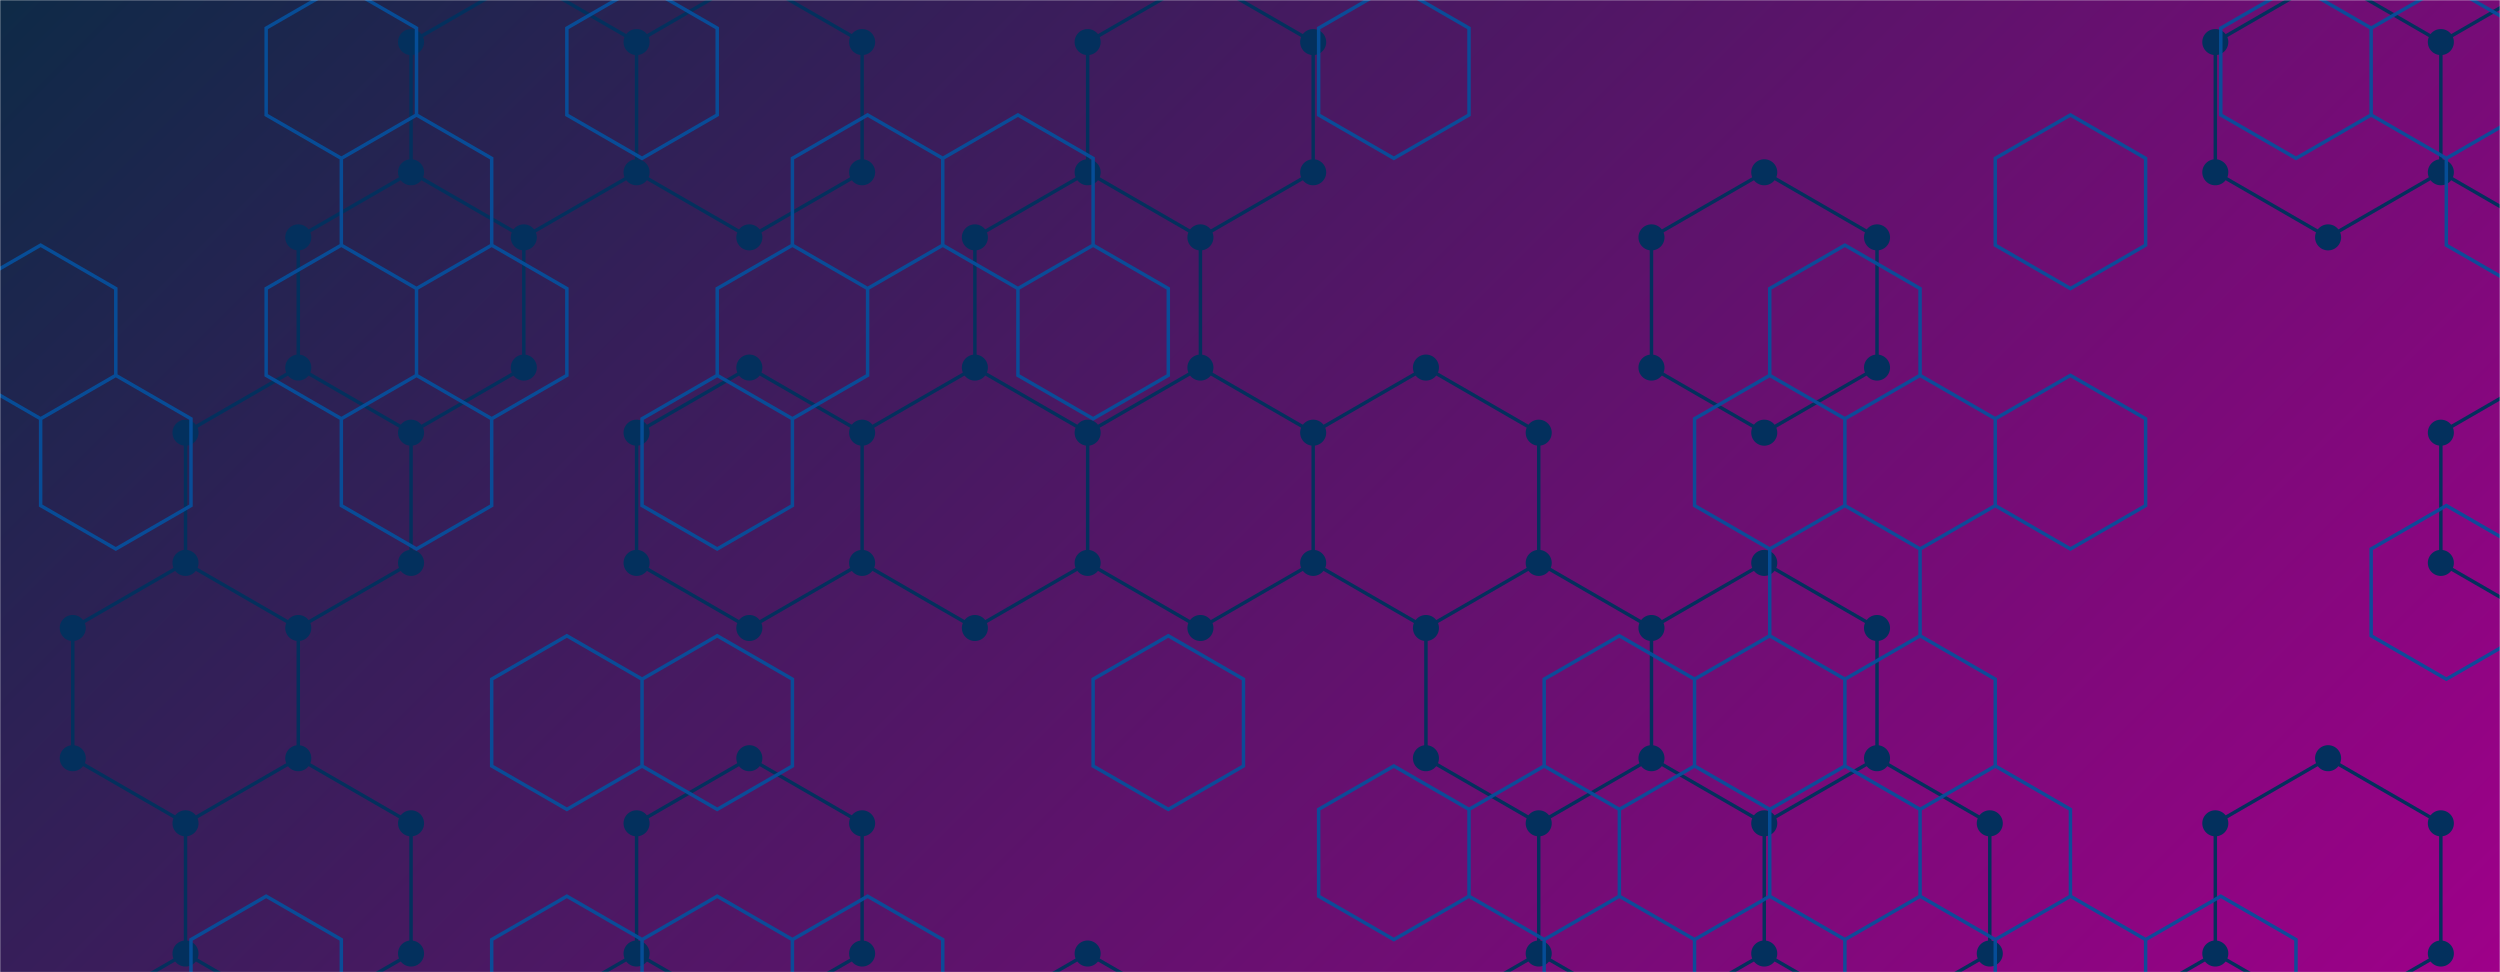 <svg xmlns="http://www.w3.org/2000/svg" version="1.1" xmlns:xlink="http://www.w3.org/1999/xlink" xmlns:svgjs="http://svgjs.com/svgjs" width="1440" height="560" preserveAspectRatio="none" viewBox="0 0 1440 560"><g mask="url(&quot;#SvgjsMask1129&quot;)" fill="none"><rect width="1440" height="560" x="0" y="0" fill="url(#SvgjsLinearGradient1130)"></rect><path d="M106.85 324.23L171.81 361.73L171.81 436.73L106.85 474.23L41.9 436.73L41.9 361.73zM106.85 549.23L171.81 586.73L171.81 661.73L106.85 699.23L41.9 661.73L41.9 586.73zM236.76 99.23L301.71 136.73L301.71 211.73L236.76 249.23L171.81 211.73L171.81 136.73zM171.81 211.73L236.76 249.23L236.76 324.23L171.81 361.73L106.85 324.23L106.85 249.23zM171.81 436.73L236.76 474.23L236.76 549.23L171.81 586.73L106.85 549.23L106.85 474.23zM301.71 -13.27L366.67 24.23L366.67 99.23L301.71 136.73L236.76 99.23L236.76 24.23zM366.67 549.23L431.62 586.73L431.62 661.73L366.67 699.23L301.71 661.73L301.71 586.73zM431.62 -13.27L496.58 24.23L496.58 99.23L431.62 136.73L366.67 99.23L366.67 24.23zM431.62 211.73L496.58 249.23L496.58 324.23L431.62 361.73L366.67 324.23L366.67 249.23zM431.62 436.73L496.58 474.23L496.58 549.23L431.62 586.73L366.67 549.23L366.67 474.23zM626.48 99.23L691.44 136.73L691.44 211.73L626.48 249.23L561.53 211.73L561.53 136.73zM561.53 211.73L626.48 249.23L626.48 324.23L561.53 361.73L496.58 324.23L496.58 249.23zM626.48 549.23L691.44 586.73L691.44 661.73L626.48 699.23L561.53 661.73L561.53 586.73zM691.44 -13.27L756.39 24.23L756.39 99.23L691.44 136.73L626.48 99.23L626.48 24.23zM691.44 211.73L756.39 249.23L756.39 324.23L691.44 361.73L626.48 324.23L626.48 249.23zM821.34 211.73L886.3 249.23L886.3 324.23L821.34 361.73L756.39 324.23L756.39 249.23zM886.3 324.23L951.25 361.73L951.25 436.73L886.3 474.23L821.34 436.73L821.34 361.73zM886.3 549.23L951.25 586.73L951.25 661.73L886.3 699.23L821.34 661.73L821.34 586.73zM1016.21 99.23L1081.16 136.73L1081.16 211.73L1016.21 249.23L951.25 211.73L951.25 136.73zM1016.21 324.23L1081.16 361.73L1081.16 436.73L1016.21 474.23L951.25 436.73L951.25 361.73zM951.25 436.73L1016.21 474.23L1016.21 549.23L951.25 586.73L886.3 549.23L886.3 474.23zM1016.21 549.23L1081.16 586.73L1081.16 661.73L1016.21 699.23L951.25 661.73L951.25 586.73zM1081.16 436.73L1146.11 474.23L1146.11 549.23L1081.16 586.73L1016.21 549.23L1016.21 474.23zM1276.02 549.23L1340.97 586.73L1340.97 661.73L1276.02 699.23L1211.07 661.73L1211.07 586.73zM1340.98 -13.27L1405.93 24.23L1405.93 99.23L1340.98 136.73L1276.02 99.23L1276.02 24.23zM1340.98 436.73L1405.93 474.23L1405.93 549.23L1340.98 586.73L1276.02 549.23L1276.02 474.23zM1470.88 -13.27L1535.84 24.23L1535.84 99.23L1470.88 136.73L1405.93 99.23L1405.93 24.23zM1470.88 211.73L1535.84 249.23L1535.84 324.23L1470.88 361.73L1405.93 324.23L1405.93 249.23zM1535.84 324.23L1600.79 361.73L1600.79 436.73L1535.84 474.23L1470.88 436.73L1470.88 361.73zM1535.84 549.23L1600.79 586.73L1600.79 661.73L1535.84 699.23L1470.88 661.73L1470.88 586.73z" stroke="#03305d" stroke-width="2"></path><path d="M99.35 324.23 a7.5 7.5 0 1 0 15 0 a7.5 7.5 0 1 0 -15 0zM164.31 361.73 a7.5 7.5 0 1 0 15 0 a7.5 7.5 0 1 0 -15 0zM164.31 436.73 a7.5 7.5 0 1 0 15 0 a7.5 7.5 0 1 0 -15 0zM99.35 474.23 a7.5 7.5 0 1 0 15 0 a7.5 7.5 0 1 0 -15 0zM34.4 436.73 a7.5 7.5 0 1 0 15 0 a7.5 7.5 0 1 0 -15 0zM34.4 361.73 a7.5 7.5 0 1 0 15 0 a7.5 7.5 0 1 0 -15 0zM99.35 549.23 a7.5 7.5 0 1 0 15 0 a7.5 7.5 0 1 0 -15 0zM164.31 586.73 a7.5 7.5 0 1 0 15 0 a7.5 7.5 0 1 0 -15 0zM164.31 661.73 a7.5 7.5 0 1 0 15 0 a7.5 7.5 0 1 0 -15 0zM99.35 699.23 a7.5 7.5 0 1 0 15 0 a7.5 7.5 0 1 0 -15 0zM34.4 661.73 a7.5 7.5 0 1 0 15 0 a7.5 7.5 0 1 0 -15 0zM34.4 586.73 a7.5 7.5 0 1 0 15 0 a7.5 7.5 0 1 0 -15 0zM229.26 99.23 a7.5 7.5 0 1 0 15 0 a7.5 7.5 0 1 0 -15 0zM294.21 136.73 a7.5 7.5 0 1 0 15 0 a7.5 7.5 0 1 0 -15 0zM294.21 211.73 a7.5 7.5 0 1 0 15 0 a7.5 7.5 0 1 0 -15 0zM229.26 249.23 a7.5 7.5 0 1 0 15 0 a7.5 7.5 0 1 0 -15 0zM164.31 211.73 a7.5 7.5 0 1 0 15 0 a7.5 7.5 0 1 0 -15 0zM164.31 136.73 a7.5 7.5 0 1 0 15 0 a7.5 7.5 0 1 0 -15 0zM229.26 324.23 a7.5 7.5 0 1 0 15 0 a7.5 7.5 0 1 0 -15 0zM99.35 249.23 a7.5 7.5 0 1 0 15 0 a7.5 7.5 0 1 0 -15 0zM229.26 474.23 a7.5 7.5 0 1 0 15 0 a7.5 7.5 0 1 0 -15 0zM229.26 549.23 a7.5 7.5 0 1 0 15 0 a7.5 7.5 0 1 0 -15 0zM294.21 -13.27 a7.5 7.5 0 1 0 15 0 a7.5 7.5 0 1 0 -15 0zM359.17 24.23 a7.5 7.5 0 1 0 15 0 a7.5 7.5 0 1 0 -15 0zM359.17 99.23 a7.5 7.5 0 1 0 15 0 a7.5 7.5 0 1 0 -15 0zM229.26 24.23 a7.5 7.5 0 1 0 15 0 a7.5 7.5 0 1 0 -15 0zM359.17 549.23 a7.5 7.5 0 1 0 15 0 a7.5 7.5 0 1 0 -15 0zM424.12 586.73 a7.5 7.5 0 1 0 15 0 a7.5 7.5 0 1 0 -15 0zM424.12 661.73 a7.5 7.5 0 1 0 15 0 a7.5 7.5 0 1 0 -15 0zM359.17 699.23 a7.5 7.5 0 1 0 15 0 a7.5 7.5 0 1 0 -15 0zM294.21 661.73 a7.5 7.5 0 1 0 15 0 a7.5 7.5 0 1 0 -15 0zM294.21 586.73 a7.5 7.5 0 1 0 15 0 a7.5 7.5 0 1 0 -15 0zM424.12 -13.27 a7.5 7.5 0 1 0 15 0 a7.5 7.5 0 1 0 -15 0zM489.08 24.23 a7.5 7.5 0 1 0 15 0 a7.5 7.5 0 1 0 -15 0zM489.08 99.23 a7.5 7.5 0 1 0 15 0 a7.5 7.5 0 1 0 -15 0zM424.12 136.73 a7.5 7.5 0 1 0 15 0 a7.5 7.5 0 1 0 -15 0zM424.12 211.73 a7.5 7.5 0 1 0 15 0 a7.5 7.5 0 1 0 -15 0zM489.08 249.23 a7.5 7.5 0 1 0 15 0 a7.5 7.5 0 1 0 -15 0zM489.08 324.23 a7.5 7.5 0 1 0 15 0 a7.5 7.5 0 1 0 -15 0zM424.12 361.73 a7.5 7.5 0 1 0 15 0 a7.5 7.5 0 1 0 -15 0zM359.17 324.23 a7.5 7.5 0 1 0 15 0 a7.5 7.5 0 1 0 -15 0zM359.17 249.23 a7.5 7.5 0 1 0 15 0 a7.5 7.5 0 1 0 -15 0zM424.12 436.73 a7.5 7.5 0 1 0 15 0 a7.5 7.5 0 1 0 -15 0zM489.08 474.23 a7.5 7.5 0 1 0 15 0 a7.5 7.5 0 1 0 -15 0zM489.08 549.23 a7.5 7.5 0 1 0 15 0 a7.5 7.5 0 1 0 -15 0zM359.17 474.23 a7.5 7.5 0 1 0 15 0 a7.5 7.5 0 1 0 -15 0zM618.98 99.23 a7.5 7.5 0 1 0 15 0 a7.5 7.5 0 1 0 -15 0zM683.94 136.73 a7.5 7.5 0 1 0 15 0 a7.5 7.5 0 1 0 -15 0zM683.94 211.73 a7.5 7.5 0 1 0 15 0 a7.5 7.5 0 1 0 -15 0zM618.98 249.23 a7.5 7.5 0 1 0 15 0 a7.5 7.5 0 1 0 -15 0zM554.03 211.73 a7.5 7.5 0 1 0 15 0 a7.5 7.5 0 1 0 -15 0zM554.03 136.73 a7.5 7.5 0 1 0 15 0 a7.5 7.5 0 1 0 -15 0zM618.98 324.23 a7.5 7.5 0 1 0 15 0 a7.5 7.5 0 1 0 -15 0zM554.03 361.73 a7.5 7.5 0 1 0 15 0 a7.5 7.5 0 1 0 -15 0zM618.98 549.23 a7.5 7.5 0 1 0 15 0 a7.5 7.5 0 1 0 -15 0zM683.94 586.73 a7.5 7.5 0 1 0 15 0 a7.5 7.5 0 1 0 -15 0zM683.94 661.73 a7.5 7.5 0 1 0 15 0 a7.5 7.5 0 1 0 -15 0zM618.98 699.23 a7.5 7.5 0 1 0 15 0 a7.5 7.5 0 1 0 -15 0zM554.03 661.73 a7.5 7.5 0 1 0 15 0 a7.5 7.5 0 1 0 -15 0zM554.03 586.73 a7.5 7.5 0 1 0 15 0 a7.5 7.5 0 1 0 -15 0zM683.94 -13.27 a7.5 7.5 0 1 0 15 0 a7.5 7.5 0 1 0 -15 0zM748.89 24.23 a7.5 7.5 0 1 0 15 0 a7.5 7.5 0 1 0 -15 0zM748.89 99.23 a7.5 7.5 0 1 0 15 0 a7.5 7.5 0 1 0 -15 0zM618.98 24.23 a7.5 7.5 0 1 0 15 0 a7.5 7.5 0 1 0 -15 0zM748.89 249.23 a7.5 7.5 0 1 0 15 0 a7.5 7.5 0 1 0 -15 0zM748.89 324.23 a7.5 7.5 0 1 0 15 0 a7.5 7.5 0 1 0 -15 0zM683.94 361.73 a7.5 7.5 0 1 0 15 0 a7.5 7.5 0 1 0 -15 0zM813.84 211.73 a7.5 7.5 0 1 0 15 0 a7.5 7.5 0 1 0 -15 0zM878.8 249.23 a7.5 7.5 0 1 0 15 0 a7.5 7.5 0 1 0 -15 0zM878.8 324.23 a7.5 7.5 0 1 0 15 0 a7.5 7.5 0 1 0 -15 0zM813.84 361.73 a7.5 7.5 0 1 0 15 0 a7.5 7.5 0 1 0 -15 0zM943.75 361.73 a7.5 7.5 0 1 0 15 0 a7.5 7.5 0 1 0 -15 0zM943.75 436.73 a7.5 7.5 0 1 0 15 0 a7.5 7.5 0 1 0 -15 0zM878.8 474.23 a7.5 7.5 0 1 0 15 0 a7.5 7.5 0 1 0 -15 0zM813.84 436.73 a7.5 7.5 0 1 0 15 0 a7.5 7.5 0 1 0 -15 0zM878.8 549.23 a7.5 7.5 0 1 0 15 0 a7.5 7.5 0 1 0 -15 0zM943.75 586.73 a7.5 7.5 0 1 0 15 0 a7.5 7.5 0 1 0 -15 0zM943.75 661.73 a7.5 7.5 0 1 0 15 0 a7.5 7.5 0 1 0 -15 0zM878.8 699.23 a7.5 7.5 0 1 0 15 0 a7.5 7.5 0 1 0 -15 0zM813.84 661.73 a7.5 7.5 0 1 0 15 0 a7.5 7.5 0 1 0 -15 0zM813.84 586.73 a7.5 7.5 0 1 0 15 0 a7.5 7.5 0 1 0 -15 0zM1008.71 99.23 a7.5 7.5 0 1 0 15 0 a7.5 7.5 0 1 0 -15 0zM1073.66 136.73 a7.5 7.5 0 1 0 15 0 a7.5 7.5 0 1 0 -15 0zM1073.66 211.73 a7.5 7.5 0 1 0 15 0 a7.5 7.5 0 1 0 -15 0zM1008.71 249.23 a7.5 7.5 0 1 0 15 0 a7.5 7.5 0 1 0 -15 0zM943.75 211.73 a7.5 7.5 0 1 0 15 0 a7.5 7.5 0 1 0 -15 0zM943.75 136.73 a7.5 7.5 0 1 0 15 0 a7.5 7.5 0 1 0 -15 0zM1008.71 324.23 a7.5 7.5 0 1 0 15 0 a7.5 7.5 0 1 0 -15 0zM1073.66 361.73 a7.5 7.5 0 1 0 15 0 a7.5 7.5 0 1 0 -15 0zM1073.66 436.73 a7.5 7.5 0 1 0 15 0 a7.5 7.5 0 1 0 -15 0zM1008.71 474.23 a7.5 7.5 0 1 0 15 0 a7.5 7.5 0 1 0 -15 0zM1008.71 549.23 a7.5 7.5 0 1 0 15 0 a7.5 7.5 0 1 0 -15 0zM1073.66 586.73 a7.5 7.5 0 1 0 15 0 a7.5 7.5 0 1 0 -15 0zM1073.66 661.73 a7.5 7.5 0 1 0 15 0 a7.5 7.5 0 1 0 -15 0zM1008.71 699.23 a7.5 7.5 0 1 0 15 0 a7.5 7.5 0 1 0 -15 0zM1138.61 474.23 a7.5 7.5 0 1 0 15 0 a7.5 7.5 0 1 0 -15 0zM1138.61 549.23 a7.5 7.5 0 1 0 15 0 a7.5 7.5 0 1 0 -15 0zM1268.52 549.23 a7.5 7.5 0 1 0 15 0 a7.5 7.5 0 1 0 -15 0zM1333.47 586.73 a7.5 7.5 0 1 0 15 0 a7.5 7.5 0 1 0 -15 0zM1333.47 661.73 a7.5 7.5 0 1 0 15 0 a7.5 7.5 0 1 0 -15 0zM1268.52 699.23 a7.5 7.5 0 1 0 15 0 a7.5 7.5 0 1 0 -15 0zM1203.57 661.73 a7.5 7.5 0 1 0 15 0 a7.5 7.5 0 1 0 -15 0zM1203.57 586.73 a7.5 7.5 0 1 0 15 0 a7.5 7.5 0 1 0 -15 0zM1333.48 -13.27 a7.5 7.5 0 1 0 15 0 a7.5 7.5 0 1 0 -15 0zM1398.43 24.23 a7.5 7.5 0 1 0 15 0 a7.5 7.5 0 1 0 -15 0zM1398.43 99.23 a7.5 7.5 0 1 0 15 0 a7.5 7.5 0 1 0 -15 0zM1333.48 136.73 a7.5 7.5 0 1 0 15 0 a7.5 7.5 0 1 0 -15 0zM1268.52 99.23 a7.5 7.5 0 1 0 15 0 a7.5 7.5 0 1 0 -15 0zM1268.52 24.23 a7.5 7.5 0 1 0 15 0 a7.5 7.5 0 1 0 -15 0zM1333.48 436.73 a7.5 7.5 0 1 0 15 0 a7.5 7.5 0 1 0 -15 0zM1398.43 474.23 a7.5 7.5 0 1 0 15 0 a7.5 7.5 0 1 0 -15 0zM1398.43 549.23 a7.5 7.5 0 1 0 15 0 a7.5 7.5 0 1 0 -15 0zM1333.48 586.73 a7.5 7.5 0 1 0 15 0 a7.5 7.5 0 1 0 -15 0zM1268.52 474.23 a7.5 7.5 0 1 0 15 0 a7.5 7.5 0 1 0 -15 0zM1463.38 -13.27 a7.5 7.5 0 1 0 15 0 a7.5 7.5 0 1 0 -15 0zM1528.34 24.23 a7.5 7.5 0 1 0 15 0 a7.5 7.5 0 1 0 -15 0zM1528.34 99.23 a7.5 7.5 0 1 0 15 0 a7.5 7.5 0 1 0 -15 0zM1463.38 136.73 a7.5 7.5 0 1 0 15 0 a7.5 7.5 0 1 0 -15 0zM1463.38 211.73 a7.5 7.5 0 1 0 15 0 a7.5 7.5 0 1 0 -15 0zM1528.34 249.23 a7.5 7.5 0 1 0 15 0 a7.5 7.5 0 1 0 -15 0zM1528.34 324.23 a7.5 7.5 0 1 0 15 0 a7.5 7.5 0 1 0 -15 0zM1463.38 361.73 a7.5 7.5 0 1 0 15 0 a7.5 7.5 0 1 0 -15 0zM1398.43 324.23 a7.5 7.5 0 1 0 15 0 a7.5 7.5 0 1 0 -15 0zM1398.43 249.23 a7.5 7.5 0 1 0 15 0 a7.5 7.5 0 1 0 -15 0zM1593.29 361.73 a7.5 7.5 0 1 0 15 0 a7.5 7.5 0 1 0 -15 0zM1593.29 436.73 a7.5 7.5 0 1 0 15 0 a7.5 7.5 0 1 0 -15 0zM1528.34 474.23 a7.5 7.5 0 1 0 15 0 a7.5 7.5 0 1 0 -15 0zM1463.38 436.73 a7.5 7.5 0 1 0 15 0 a7.5 7.5 0 1 0 -15 0zM1528.34 549.23 a7.5 7.5 0 1 0 15 0 a7.5 7.5 0 1 0 -15 0zM1593.29 586.73 a7.5 7.5 0 1 0 15 0 a7.5 7.5 0 1 0 -15 0zM1593.29 661.73 a7.5 7.5 0 1 0 15 0 a7.5 7.5 0 1 0 -15 0zM1528.34 699.23 a7.5 7.5 0 1 0 15 0 a7.5 7.5 0 1 0 -15 0zM1463.38 661.73 a7.5 7.5 0 1 0 15 0 a7.5 7.5 0 1 0 -15 0zM1463.38 586.73 a7.5 7.5 0 1 0 15 0 a7.5 7.5 0 1 0 -15 0z" fill="#03305d"></path><path d="M23.4 141.21L66.7 166.21L66.7 216.21L23.4 241.21L-19.9 216.21L-19.9 166.21zM66.7 216.21L110 241.21L110 291.21L66.7 316.21L23.4 291.21L23.4 241.21zM153.31 516.21L196.61 541.21L196.61 591.21L153.31 616.21L110 591.21L110 541.21zM196.61 -8.79L239.91 16.21L239.91 66.21L196.61 91.21L153.31 66.21L153.31 16.21zM239.91 66.21L283.21 91.21L283.21 141.21L239.91 166.21L196.61 141.21L196.61 91.21zM196.61 141.21L239.91 166.21L239.91 216.21L196.61 241.21L153.31 216.21L153.31 166.21zM239.91 216.21L283.21 241.21L283.21 291.21L239.91 316.21L196.61 291.21L196.61 241.21zM283.21 141.21L326.52 166.21L326.52 216.21L283.21 241.21L239.91 216.21L239.91 166.21zM326.52 366.21L369.82 391.21L369.82 441.21L326.52 466.21L283.21 441.21L283.21 391.21zM326.52 516.21L369.82 541.21L369.82 591.21L326.52 616.21L283.21 591.21L283.21 541.21zM369.82 -8.79L413.12 16.21L413.12 66.21L369.82 91.21L326.52 66.21L326.52 16.21zM413.12 216.21L456.43 241.21L456.43 291.21L413.12 316.21L369.82 291.21L369.82 241.21zM413.12 366.21L456.43 391.21L456.43 441.21L413.12 466.21L369.82 441.21L369.82 391.21zM413.12 516.21L456.43 541.21L456.43 591.21L413.12 616.21L369.82 591.21L369.82 541.21zM499.73 66.21L543.03 91.21L543.03 141.21L499.73 166.21L456.43 141.21L456.43 91.21zM456.43 141.21L499.73 166.21L499.73 216.21L456.43 241.21L413.12 216.21L413.12 166.21zM499.73 516.21L543.03 541.21L543.03 591.21L499.73 616.21L456.43 591.21L456.43 541.21zM586.33 66.21L629.63 91.21L629.63 141.21L586.33 166.21L543.03 141.21L543.03 91.21zM629.63 141.21L672.94 166.21L672.94 216.21L629.63 241.21L586.33 216.21L586.33 166.21zM672.94 366.21L716.24 391.21L716.24 441.21L672.94 466.21L629.63 441.21L629.63 391.21zM802.85 -8.79L846.15 16.21L846.15 66.21L802.85 91.21L759.54 66.21L759.54 16.21zM802.85 441.21L846.15 466.21L846.15 516.21L802.85 541.21L759.54 516.21L759.54 466.21zM932.75 366.21L976.06 391.21L976.06 441.21L932.75 466.21L889.45 441.21L889.45 391.21zM889.45 441.21L932.75 466.21L932.75 516.21L889.45 541.21L846.15 516.21L846.15 466.21zM932.75 516.21L976.06 541.21L976.06 591.21L932.75 616.21L889.45 591.21L889.45 541.21zM1019.36 216.21L1062.66 241.21L1062.66 291.21L1019.36 316.21L976.06 291.21L976.06 241.21zM1019.36 366.21L1062.66 391.21L1062.66 441.21L1019.36 466.21L976.06 441.21L976.06 391.21zM1019.36 516.21L1062.66 541.21L1062.66 591.21L1019.36 616.21L976.06 591.21L976.06 541.21zM1062.66 141.21L1105.96 166.21L1105.96 216.21L1062.66 241.21L1019.36 216.21L1019.36 166.21zM1105.96 216.21L1149.27 241.21L1149.27 291.21L1105.96 316.21L1062.66 291.21L1062.66 241.21zM1062.66 291.21L1105.96 316.21L1105.96 366.21L1062.66 391.21L1019.36 366.21L1019.36 316.21zM1105.96 366.21L1149.27 391.21L1149.27 441.21L1105.96 466.21L1062.66 441.21L1062.66 391.21zM1062.66 441.21L1105.96 466.21L1105.96 516.21L1062.66 541.21L1019.36 516.21L1019.36 466.21zM1105.96 516.21L1149.27 541.21L1149.27 591.21L1105.96 616.21L1062.66 591.21L1062.66 541.21zM1192.57 66.21L1235.87 91.21L1235.87 141.21L1192.57 166.21L1149.27 141.21L1149.27 91.21zM1192.57 216.21L1235.87 241.21L1235.87 291.21L1192.57 316.21L1149.27 291.21L1149.27 241.21zM1149.27 441.21L1192.57 466.21L1192.57 516.21L1149.27 541.21L1105.96 516.21L1105.96 466.21zM1192.57 516.21L1235.87 541.21L1235.87 591.21L1192.57 616.21L1149.27 591.21L1149.27 541.21zM1279.17 516.21L1322.48 541.21L1322.48 591.21L1279.17 616.21L1235.87 591.21L1235.87 541.21zM1322.48 -8.79L1365.78 16.21L1365.78 66.21L1322.48 91.21L1279.17 66.21L1279.17 16.21zM1409.08 -8.79L1452.38 16.21L1452.38 66.21L1409.08 91.21L1365.78 66.21L1365.78 16.21zM1452.38 66.21L1495.69 91.21L1495.69 141.21L1452.38 166.21L1409.08 141.21L1409.08 91.21zM1409.08 291.21L1452.38 316.21L1452.38 366.21L1409.08 391.21L1365.78 366.21L1365.78 316.21z" stroke="rgba(6, 80, 156, 0.93)" stroke-width="2"></path></g><defs><mask id="SvgjsMask1129"><rect width="1440" height="560" fill="#ffffff"></rect></mask><linearGradient x1="15.28%" y1="-39.29%" x2="84.72%" y2="139.29%" gradientUnits="userSpaceOnUse" id="SvgjsLinearGradient1130"><stop stop-color="#0e2a47" offset="0"></stop><stop stop-color="rgba(158, 0, 137, 1)" offset="1"></stop></linearGradient></defs></svg>